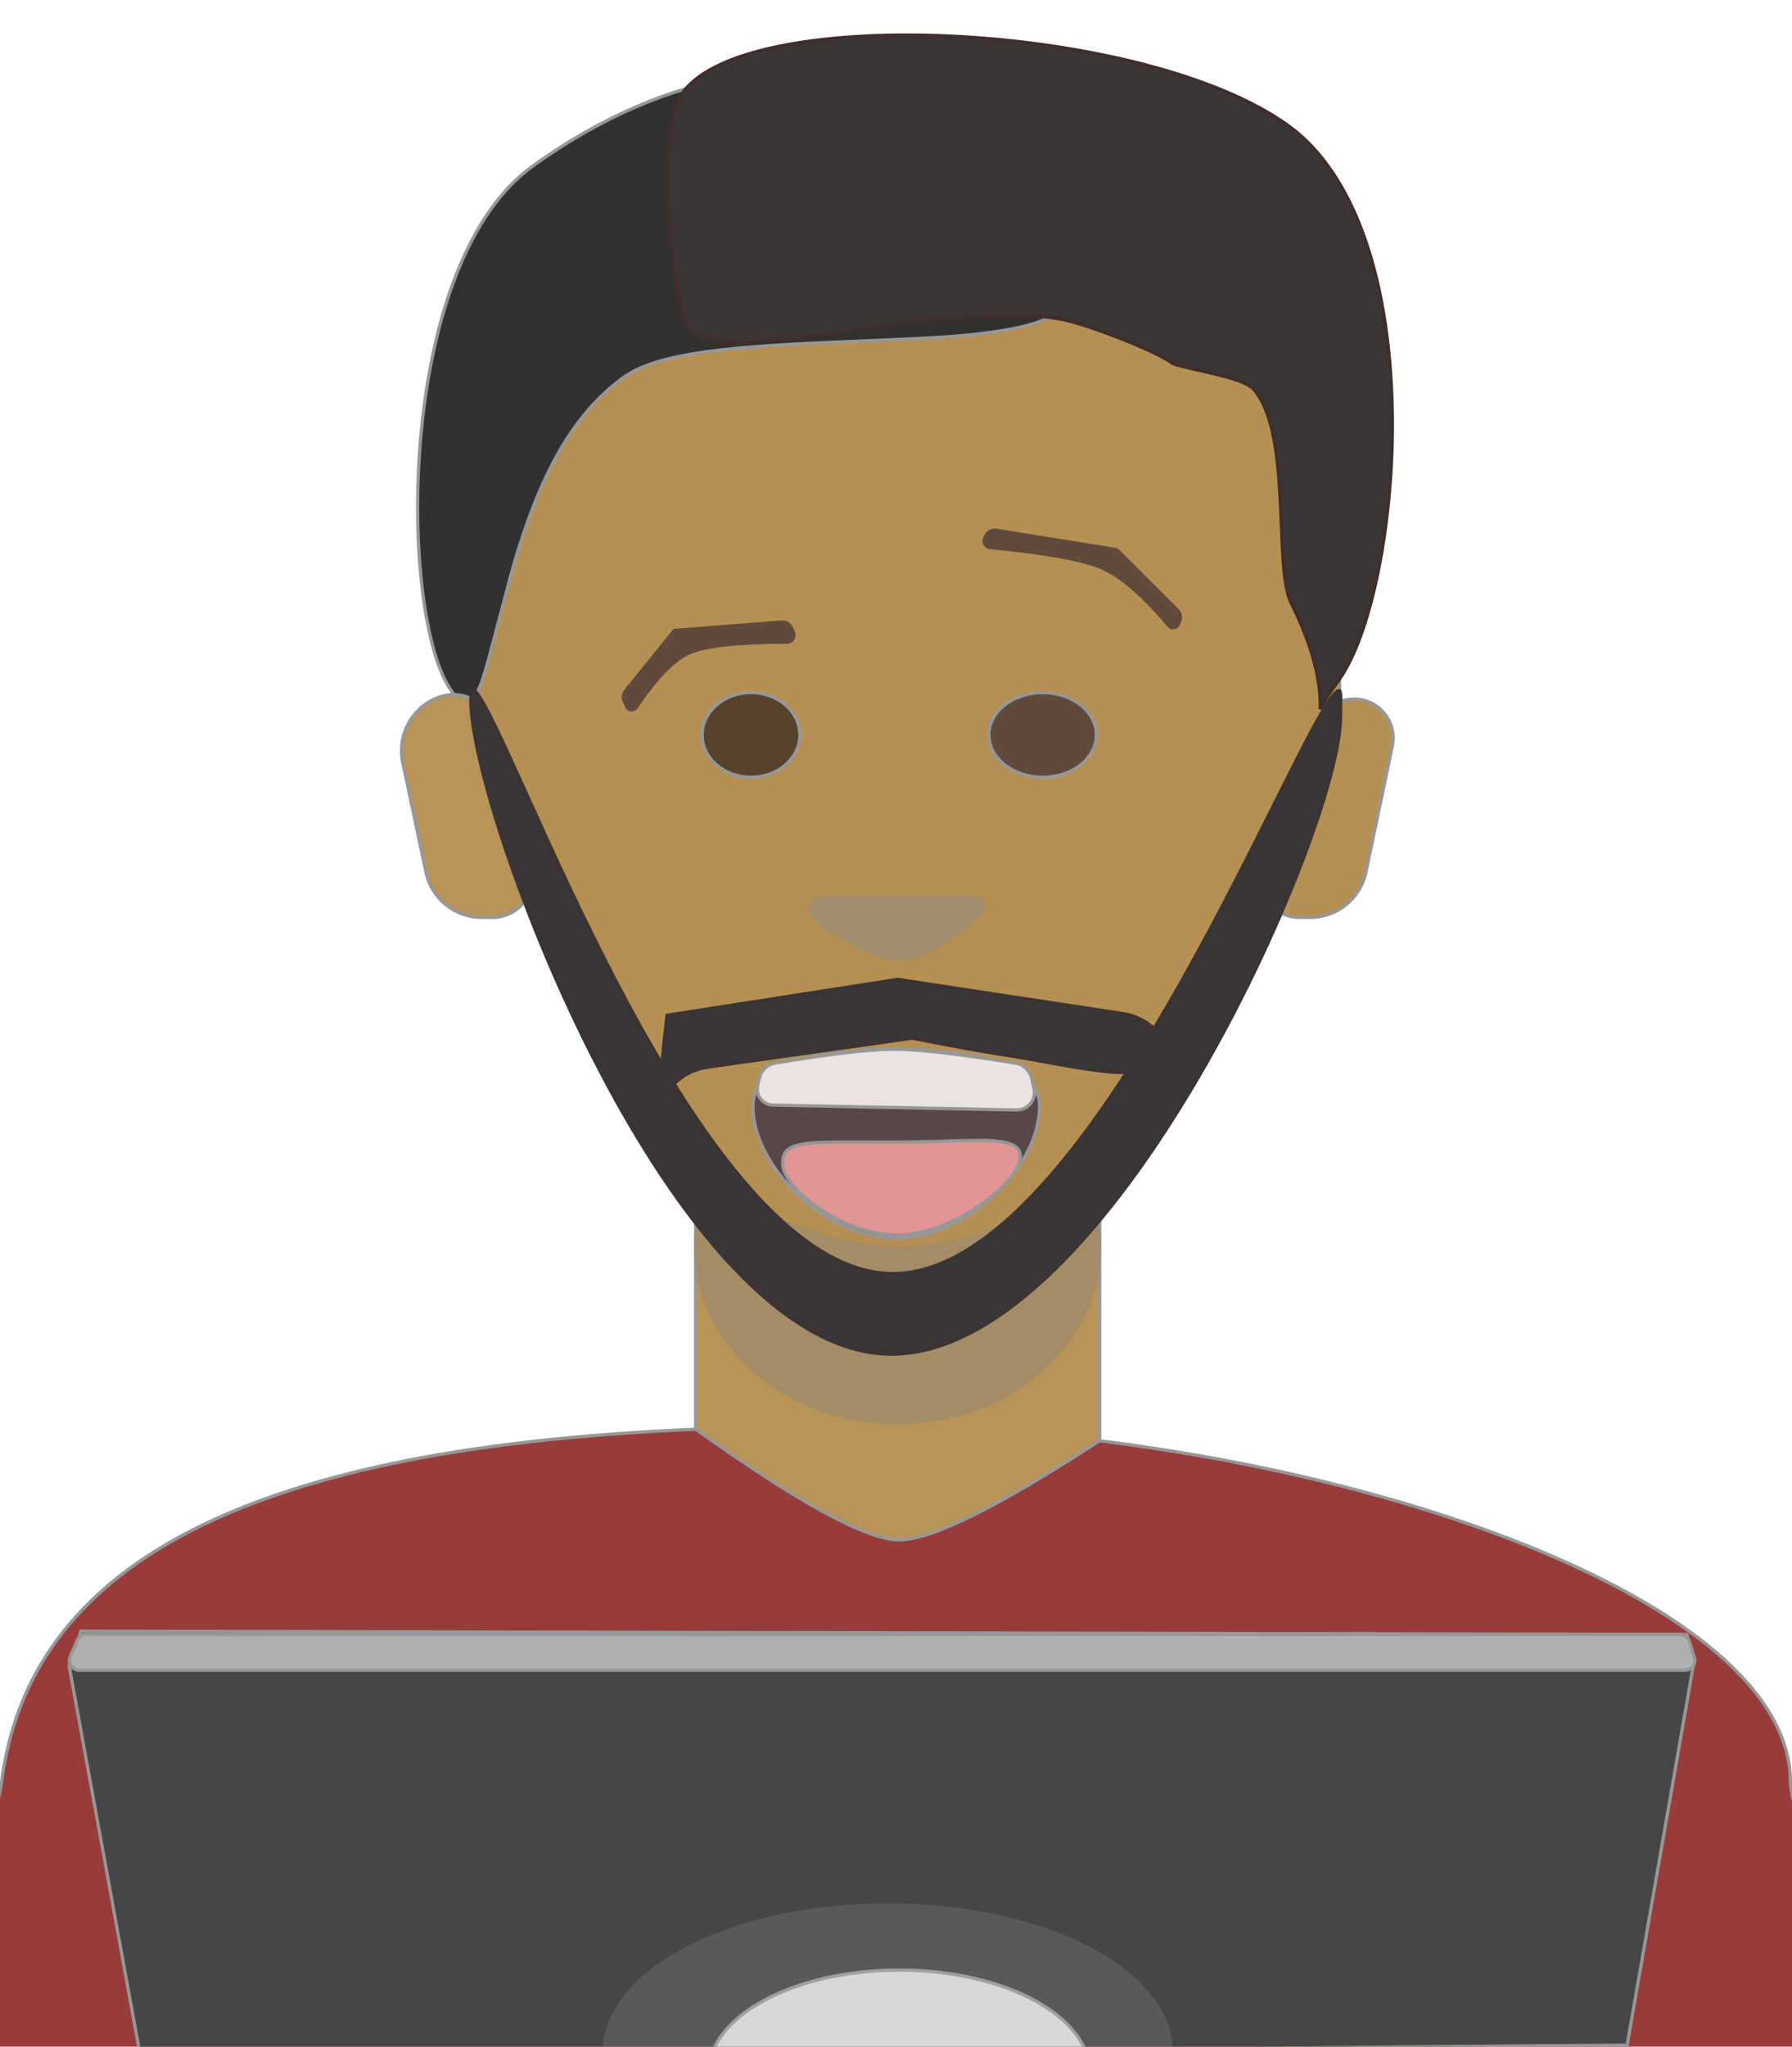 <?xml version="1.0" encoding="UTF-8"?>
<svg width="550px" height="628px" viewBox="0 0 550 628" version="1.1" xmlns="http://www.w3.org/2000/svg" xmlns:xlink="http://www.w3.org/1999/xlink">
    <!-- Generator: Sketch 58 (84663) - https://sketch.com
    author/designer: Mohaimin Al Aoun-->
    <title>Artboard</title>
    <desc>Created with Sketch.</desc>
    <defs>
        <filter x="0.0%" y="0.0%" width="100.0%" height="100.0%" filterUnits="objectBoundingBox" id="filter-1">
            <feGaussianBlur stdDeviation="0" in="SourceGraphic"></feGaussianBlur>
        </filter>
    </defs>
    <g id="Artboard" stroke="none" stroke-width="1" fill="none" fill-rule="evenodd">
        <g id="Group" transform="translate(69, -55)">
            <path d="M77.575,274.523 C80.222,222.483 86.675,190.834 96.935,179.576 C129.387,143.966 185.995,133.776 206.075,133.776 C225.775,133.776 290.866,145.304 324.393,179.576 C335.629,191.062 341.618,222.711 342.36,274.523 C321.609,335.77 303.497,376.831 288.025,397.705 C272.552,418.579 245.449,438.519 206.716,457.523 C169.935,441.292 143.201,421.353 126.513,397.705 C109.825,374.057 93.512,332.997 77.575,274.523 Z" id="Path" stroke="#979797" fill="#B69052"></path>
            <path d="M234.246,229.5 L259.004,220 L259.004,220 L295.399,229.671 C296.932,230.079 298,231.467 298,233.054 L298,233.862 C298,235.249 296.876,236.373 295.49,236.373 C295.219,236.373 294.95,236.329 294.694,236.243 C278.22,230.733 266.856,227.978 260.601,227.978 C254.507,227.978 246.013,230.594 235.12,235.825 C234.036,236.346 232.735,235.889 232.215,234.805 C232.073,234.511 232,234.189 232,233.862 L232,232.768 C232,231.319 232.893,230.02 234.246,229.5 Z" id="Rectangle" fill="#5F4A3C" transform="translate(265, 228.681) scale(-1, 1) rotate(-24) translate(-265, -228.681) "></path>
            <rect id="Rectangle" stroke="#979797" fill="#D8D8D8" x="177.075" y="381.937" width="62" height="12" rx="6"></rect>
            <path d="M206.075,434.851 C227.734,434.851 250.075,413.083 250.075,394.457 C250.075,383.074 235.483,377.166 206.072,376.937 C176.663,377.166 162.075,383.074 162.075,394.457 C162.075,413.083 184.417,434.851 206.075,434.851 Z" id="Oval" stroke="#979797" fill="#594747"></path>
            <path d="M182.227,330 L230.723,330 C232.298,330 233.575,331.277 233.575,332.852 C233.575,333.646 233.244,334.405 232.661,334.944 L227.469,339.753 C227.369,339.845 227.267,339.934 227.161,340.02 C219.189,346.525 212.468,349.778 207,349.778 C201.672,349.778 194.186,346.691 184.541,340.516 C183.905,340.108 183.344,339.593 182.885,338.993 L179.785,334.944 C178.753,333.596 179.009,331.666 180.358,330.633 C180.894,330.223 181.551,330 182.227,330 Z" id="Rectangle" fill-opacity="0.605" fill="#958D7F"></path>
            <path d="M168.917,381.196 C166.518,381.599 164.598,383.411 164.059,385.784 L163.542,388.058 C163.468,388.385 163.427,388.719 163.421,389.054 C163.366,391.781 165.533,394.036 168.26,394.09 L242.985,395.584 C243.437,395.594 243.889,395.546 244.33,395.442 C247.231,394.758 249.029,391.853 248.345,388.951 L247.595,385.765 C247.039,383.404 245.115,381.61 242.721,381.22 C225.229,378.364 212.777,376.937 205.38,376.937 C198.004,376.937 185.845,378.357 168.917,381.196 Z" id="Rectangle" stroke="#979797" fill="#EDE2E2"></path>
            <path d="M206.575,433.937 C214.389,433.937 223.674,430.398 231.75,424.804 C239.152,419.676 244.153,413.699 244.153,409.986 C244.153,407.27 242.314,405.887 238.017,405.291 C234.481,404.802 231.733,404.819 219.221,405.204 C213.056,405.394 208.876,405.48 204.159,405.48 C202.065,405.48 200.26,405.475 197.212,405.463 C183.571,405.408 179.89,405.508 176.449,406.244 C172.608,407.065 171.205,408.64 171.205,412.039 C171.205,415.764 175.68,421.233 182.499,425.826 C189.912,430.819 198.722,433.937 206.575,433.937 Z" id="Oval" stroke="#979797" fill="#E39595"></path>
            <path d="" id="Path-2" stroke="#979797"></path>
            <path d="" id="Path-3" stroke="#979797"></path>
            <path d="" id="Path-4" stroke="#979797"></path>
            <ellipse id="Oval" stroke="#979797" fill-opacity="0.743" fill="#372721" cx="161.5" cy="280.5" rx="15" ry="13"></ellipse>
            <ellipse id="Oval-Copy" stroke="#979797" fill="#5F4A3C" cx="251" cy="280.5" rx="16.5" ry="13"></ellipse>
            <path d="M145.596,163.35 C164.765,163.35 183.875,172.641 206.125,189.82 C211.069,193.637 230.724,210.05 234.567,212.715 C238.148,215.197 240.635,216.295 242.214,216.048 C243.801,215.799 244.631,214.036 244.631,210.312 C244.631,196.262 228.638,167.101 206.849,142.013 C181.519,112.847 153.673,94.5 130.079,94.5 C77.994,94.5 35.837,116.996 35.837,144.556 C35.837,146.758 34.944,150.648 33.108,156.878 C32.016,160.583 27.057,176.388 27.146,176.098 C26.221,179.091 25.418,181.751 24.676,184.288 C17.976,207.207 16.368,220.636 21.424,224.211 C25.523,227.109 33.524,225.1 45.663,218.604 C54.752,213.739 60.614,209.97 83.82,194.509 C85.333,193.501 86.631,192.638 87.872,191.815 C117.968,171.86 134,163.35 145.596,163.35 Z" id="Oval" stroke="#979797" fill="#333030" transform="translate(131.566, 160) scale(-1, 1) rotate(36) translate(-131.566, -160) "></path>
            <path d="M396.973,204.82 C396.557,201.613 396.36,198.945 396.36,194.557 C396.36,177.344 381.579,144.895 360.845,117.524 C336.673,85.612 309.05,65.763 283.953,65.763 C229.602,65.763 127.5,132.614 127.5,166.753 C127.5,172.918 133.435,183.596 143.257,196.185 C151.564,206.834 161.897,217.767 168.574,223.155 C172.746,226.521 179.436,224.141 189.351,216.361 C193.485,213.118 198.113,209.011 204.105,203.352 C207.354,200.284 219.011,189.036 220.557,187.56 C228.026,180.427 233.839,175.127 239.493,170.404 C247.661,163.58 254.917,158.5 261.627,155.099 C268.682,151.523 291.205,145.675 297.239,145.675 C298.566,145.675 298.855,145.56 308.25,141.55 C309.031,141.216 309.725,140.924 310.387,140.65 C316.8,137.997 320.784,136.882 323.137,137.508 C325.663,138.179 328.283,139.497 331.023,141.424 C336.639,145.372 342.237,151.321 349.946,160.905 C350.846,162.023 351.761,163.172 352.943,164.665 C353.02,164.762 355.224,167.549 355.85,168.338 C358.163,171.254 359.79,173.259 361.337,175.078 C365.243,179.67 368.168,182.462 370.57,183.719 C384.431,190.974 392.187,197.939 396.966,204.81 C396.968,204.813 396.971,204.817 396.973,204.82 Z" id="Oval" stroke="#402D2D" fill="#3B3434" filter="url(#filter-1)" transform="translate(262.334, 145.201) rotate(36) translate(-262.334, -145.201) "></path>
            <path d="M119.905,255.961 L141.321,245 L141.321,245 L172.669,256.11 C174.066,256.606 175,257.927 175,259.409 L175,260.968 C175,262.408 173.833,263.575 172.393,263.575 C172.03,263.575 171.67,263.499 171.338,263.352 C157.545,257.244 148,254.191 142.701,254.191 C137.56,254.191 130.443,257.065 121.349,262.813 C120.33,263.457 118.982,263.153 118.338,262.135 C118.117,261.786 118,261.381 118,260.968 L118,259.077 C118,257.763 118.736,256.56 119.905,255.961 Z" id="Rectangle" fill="#5F4A3C" transform="translate(146.5, 255) rotate(-24) translate(-146.5, -255) "></path>
        </g>
        <path d="M245.412,710.051 C245.602,710.112 245.883,710.175 246.244,710.229 C247.571,710.43 249.847,710.513 252.953,710.473 C259.363,710.39 269.025,709.788 280.658,708.729 C307.647,706.273 341.064,701.804 373.828,696.003 C462.2,680.355 530.568,658.399 559.521,631.581 C564.052,627.384 563.337,612.741 558.708,589.597 C557.93,585.711 557.053,581.627 556.037,577.122 C555.017,572.598 551.854,559.124 551.552,557.801 C550.138,551.615 549.5,548.265 549.5,546.666 C549.5,519.654 517.984,493.302 464.115,472.482 C413.174,452.795 346.705,439.954 284.121,437.817 C277.421,437.588 272.503,437.499 265.536,437.499 C189.935,437.499 132.902,443.156 89.205,457.233 C36.457,474.226 6.09,503.123 0.496,546.73 C0.115,549.702 -0.971,554.204 -2.951,561.312 C-3.787,564.312 -7.893,578.592 -9.009,582.579 C-10.391,587.517 -11.57,591.896 -12.628,596.067 C-19.375,622.646 -20.803,639.531 -15.17,645.925 C6.059,670.024 48.637,685.812 107.577,695.351 C129.759,698.941 153.179,701.486 179.062,703.408 C193.52,704.482 231.093,706.623 231.006,706.618 C236.617,706.996 240.286,707.342 242.585,707.735 C243.877,707.956 244.743,708.192 245.231,708.477 C245.935,708.886 245.999,709.546 245.412,710.051 Z" id="Oval" stroke="#979797" fill="#983B3B"></path>
        <path d="M213.5,370.387 L213.5,438.497 C245.198,461.159 266.072,472.5 275.968,472.5 C285.873,472.5 306.429,462.342 337.5,442.038 L337.5,367.541 C337.5,367.471 337.485,367.402 337.457,367.338 C337.344,367.085 337.048,366.972 336.796,367.085 L275.983,394.227 L213.5,370.387 Z" id="Rectangle" stroke="#979797" fill="#B79358"></path>
        <path d="M391.097,215.297 C385.607,217.418 382.462,223.204 383.669,228.965 L391.758,267.587 C393.456,275.694 400.604,281.5 408.886,281.5 L412.133,281.5 C413.37,281.5 414.6,281.316 415.783,280.955 C422.384,278.939 426.102,271.954 424.086,265.352 C421.649,257.373 420.435,252.395 420.435,250.331 C420.435,247.766 415.497,237.719 405.73,220.52 C402.819,215.395 396.595,213.174 391.097,215.297 Z" id="Rectangle-Copy" stroke="#979797" fill="#B69052" transform="translate(405.5, 246.5) scale(-1, 1) translate(-405.5, -246.5) "></path>
        <path d="M134.155,214.126 C126.298,217.311 121.854,225.671 123.61,233.966 L130.734,267.624 C132.446,275.713 139.586,281.5 147.855,281.5 L151.133,281.5 C152.376,281.5 153.613,281.314 154.801,280.948 C161.376,278.922 165.064,271.95 163.039,265.374 C160.633,257.568 159.435,252.693 159.435,250.662 C159.435,248.275 156.932,238.86 151.959,222.603 C151.844,222.227 151.712,221.856 151.564,221.491 C148.791,214.65 140.996,211.352 134.155,214.126 Z" id="Rectangle" stroke="#979797" fill="#B79358"></path>
        <path d="M275.5,437 C310.018,437 338,412.556 338,382.402 C338,352.248 310.543,382.402 276.025,382.402 C241.507,382.402 213,352.248 213,382.402 C213,412.556 240.982,437 275.5,437 Z" id="Oval" fill-opacity="0.75" fill="#9E8B6B"></path>
        <path d="M273.601,416 C340.998,416 411.934,254.94 411.934,220.192 C411.934,219.059 412.082,213.318 411.934,212.679 C407.562,193.727 339.247,390.295 274.048,390.295 C206.65,390.295 144,180.13 144,214.879 C144,249.627 206.204,416 273.601,416 Z" id="Oval" fill="#3B3434"></path>
        <path d="M204.285,311.093 L275.5,300 L275.5,300 L344.834,310.538 C347.454,310.936 349.953,311.907 352.153,313.382 C363.721,321.137 362.499,326.44 348.488,329.29 C340.952,330.823 320.725,326.092 309.575,324.398 C301.871,323.227 292.002,321.449 279.968,319.063 L217.329,327.927 C211.23,328.79 205.996,332.712 203.455,338.323 C203.246,338.784 203,339.156 202.718,339.437 C201.414,340.739 201.937,331.291 204.285,311.093 L204.285,311.093 Z" id="Rectangle" fill="#3B3434"></path>
        <path d="M24.836,500.512 L21.207,511.089 L43.191,631.444 L499.396,627.504 L519.703,511.058 L517.745,501.499 C215.978,500.895 212.833,500.888 24.836,500.512 Z M-62.631,500.559 C-62.641,500.56 -62.647,500.561 -62.648,500.561 C-62.644,500.572 -62.641,500.581 -62.633,500.581 Z M-62.613,499.567 C-62.625,499.563 -62.632,499.576 -62.641,499.593 C-62.632,499.595 -62.619,499.596 -62.602,499.598 Z" id="Rectangle" stroke="#979797" fill="#464646"></path>
        <path d="M26.448,501.5 C25.248,501.5 24.163,502.215 23.691,503.319 L21.549,508.319 C21.389,508.692 21.307,509.094 21.307,509.5 C21.307,511.157 22.65,512.5 24.307,512.5 L517.203,512.5 C517.514,512.5 517.822,512.452 518.118,512.357 C519.696,511.851 520.565,510.162 520.06,508.584 L518.457,503.584 C518.059,502.342 516.904,501.5 515.6,501.5 L26.448,501.5 Z" id="Rectangle" stroke="#979797" fill="#B0B0B0"></path>
        <ellipse id="Oval" stroke="#979797" fill="#D8D8D8" cx="276" cy="636" rx="58.5" ry="31.5"></ellipse>
        <ellipse id="Oval" fill-opacity="0.131" fill="#D8D8D8" cx="272.5" cy="629.5" rx="87.5" ry="45.5"></ellipse>
    </g>
</svg>

